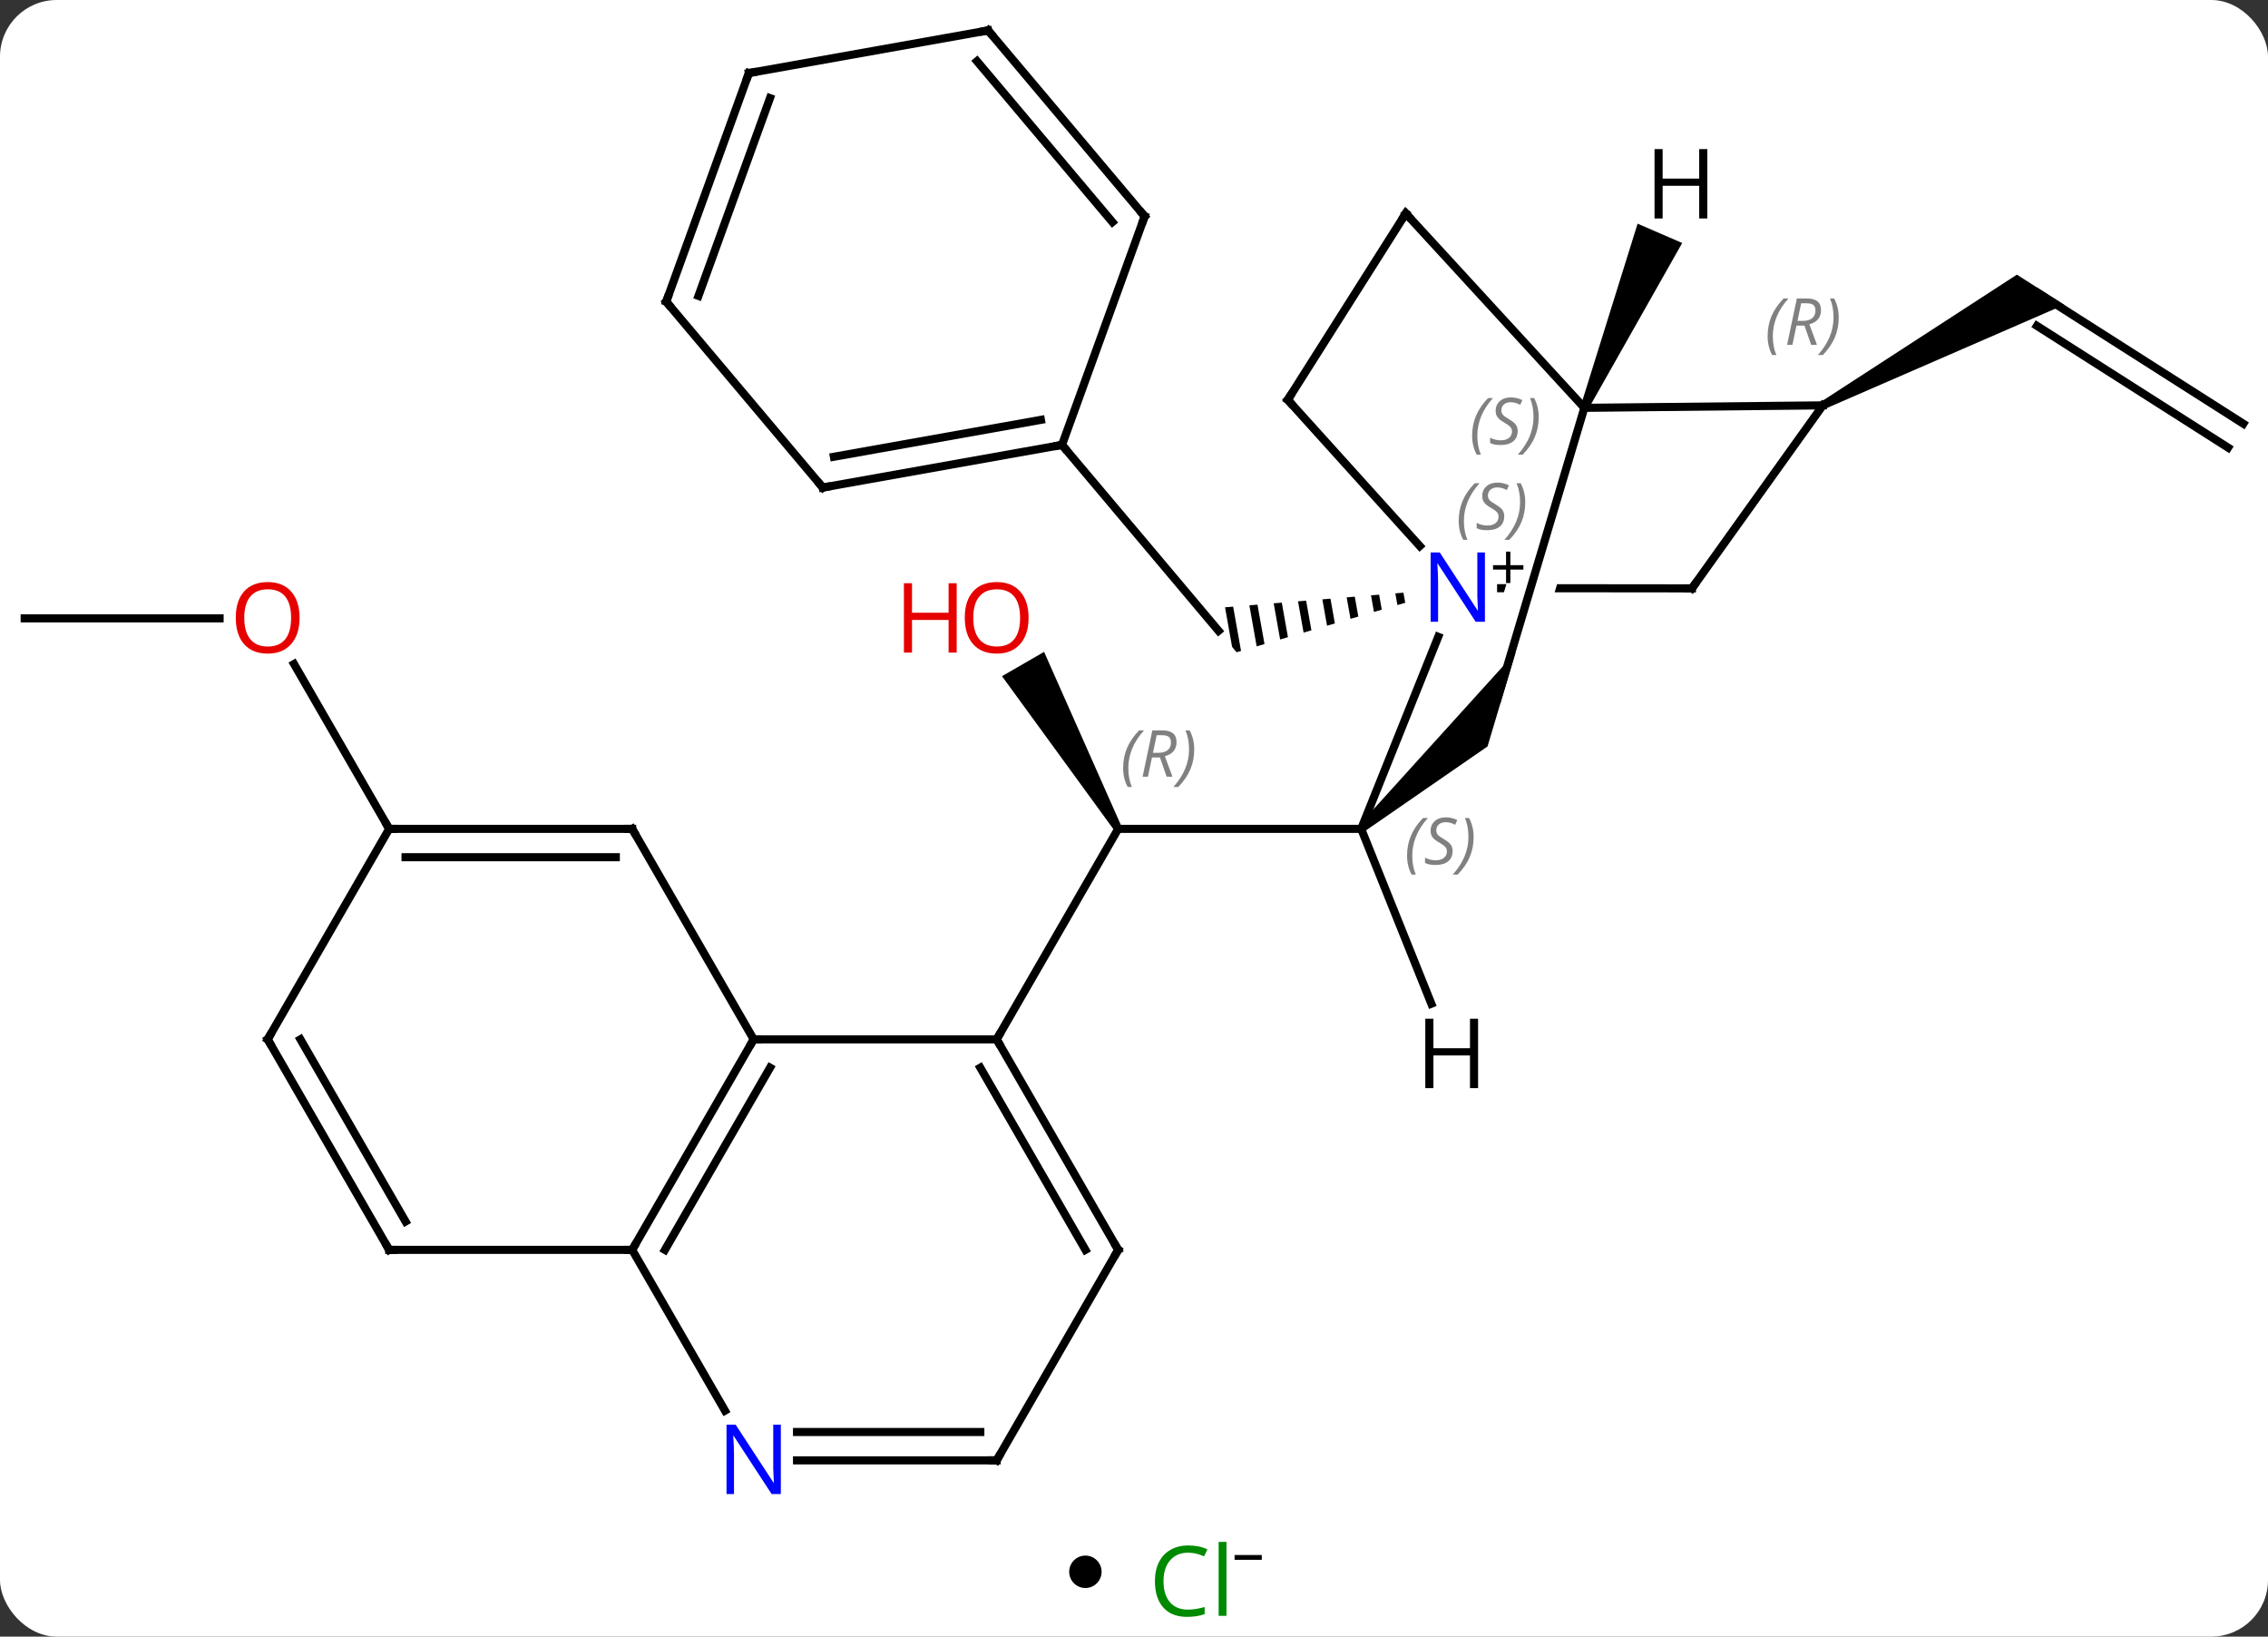 <svg width="280" viewBox="0 0 280 202" style="fill-opacity:1; color-rendering:auto; color-interpolation:auto; text-rendering:auto; stroke:black; stroke-linecap:square; stroke-miterlimit:10; shape-rendering:auto; stroke-opacity:1; fill:black; stroke-dasharray:none; font-weight:normal; stroke-width:1; font-family:'Open Sans'; font-style:normal; stroke-linejoin:miter; font-size:12; stroke-dashoffset:0; image-rendering:auto;" height="202" class="cas-substance-image" xmlns:xlink="http://www.w3.org/1999/xlink" xmlns="http://www.w3.org/2000/svg"><rect x="0" y="0" width="280" height="202" fill="#333333" stroke="none"/><svg class="cas-substance-single-component"><rect y="0" x="0" width="280" stroke="none" ry="7" rx="7" height="202" fill="white" class="cas-substance-group"/><svg y="0" x="0" width="280" viewBox="0 0 280 187" style="fill:black;" height="187" class="cas-substance-single-component-image"><svg><g><clipPath id="clipPath_33b07745d0af4278b91233847131278c1" clipPathUnits="userSpaceOnUse"><path d="M36.243 -39.414 L36.201 0.586 L72.609 0.624 L72.651 -39.376 L58.051 -39.391 L58.051 -39.391 L46.703 -1.372 L40.954 -3.088 L51.792 -39.398 L51.792 -39.398 L36.243 -39.414 Z"/></clipPath><g transform="translate(140,92)" style="text-rendering:geometricPrecision; color-rendering:optimizeQuality; color-interpolation:linearRGB; stroke-linecap:butt; image-rendering:optimizeQuality;"><path style="stroke:none;" d="M33.264 -18.847 L32.263 -18.765 L32.263 -18.765 L32.521 -17.319 L32.521 -17.319 L33.486 -17.602 L33.486 -17.602 L33.264 -18.847 ZM30.261 -18.601 L29.26 -18.519 L29.26 -18.519 L29.625 -16.469 L29.625 -16.469 L30.59 -16.752 L30.59 -16.752 L30.261 -18.601 ZM27.257 -18.355 L26.256 -18.273 L26.256 -18.273 L26.729 -15.62 L26.729 -15.62 L27.694 -15.903 L27.694 -15.903 L27.257 -18.355 ZM24.254 -18.109 L23.253 -18.027 L23.253 -18.027 L23.833 -14.77 L24.799 -15.053 L24.799 -15.053 L24.254 -18.109 ZM21.25 -17.863 L20.249 -17.781 L20.249 -17.781 L20.937 -13.921 L20.937 -13.921 L21.903 -14.204 L21.903 -14.204 L21.25 -17.863 ZM18.247 -17.617 L17.246 -17.535 L17.246 -17.535 L18.041 -13.072 L18.041 -13.072 L19.007 -13.355 L19.007 -13.355 L18.247 -17.617 ZM15.243 -17.371 L14.242 -17.289 L14.242 -17.289 L15.146 -12.222 L15.146 -12.222 L16.111 -12.505 L16.111 -12.505 L15.243 -17.371 ZM12.24 -17.125 L11.239 -17.043 L11.239 -17.043 L12.11 -12.159 L12.669 -11.495 L13.215 -11.656 L13.215 -11.656 L12.24 -17.125 Z"/><line y2="-37.089" y1="-14.145" x2="-8.889" x1="10.437" style="fill:none;"/><path style="stroke:none;" d="M-1.52 10.052 L-2.386 10.552 L-16.297 -8.542 L-11.101 -11.542 Z"/><line y2="10.302" y1="10.302" x2="28.047" x1="-1.953" style="fill:none;"/><line y2="36.282" y1="10.302" x2="-16.953" x1="-1.953" style="fill:none;"/><line y2="-39.702" y1="-55.818" x2="136.953" x1="111.651" style="fill:none;"/><line y2="-36.75" y1="-51.78" x2="135.073" x1="111.475" style="fill:none;"/><path style="stroke:none;" d="M85.272 -41.523 L84.81 -42.41 L108.998 -58.101 L114.842 -54.379 Z"/><line y2="-15.678" y1="-15.678" x2="-136.953" x1="-112.891" style="fill:none;"/><line y2="10.302" y1="-10.042" x2="-91.953" x1="-103.699" style="fill:none;"/><line y2="10.302" y1="-13.398" x2="28.047" x1="37.559" style="fill:none;"/><line y2="-19.38" y1="-19.404" x2="68.88" x1="45.324" style="fill:none; clip-path:url(#clipPath_33b07745d0af4278b91233847131278c1);"/><line y2="-42.651" y1="-24.606" x2="18.984" x1="35.28" style="fill:none;"/><path style="stroke:none;" d="M28.393 10.663 L27.701 9.941 L47.115 -11.492 L43.645 0.132 Z"/><line y2="-41.967" y1="-19.38" x2="85.041" x1="68.88" style="fill:none;"/><line y2="-65.658" y1="-42.651" x2="33.555" x1="18.984" style="fill:none;"/><line y2="-41.664" y1="-5.823" x2="55.599" x1="44.901" style="fill:none;"/><line y2="-41.664" y1="-41.967" x2="55.599" x1="85.041" style="fill:none;"/><line y2="-41.664" y1="-65.658" x2="55.599" x1="33.555" style="fill:none;"/><line y2="-31.824" y1="-37.089" x2="-38.424" x1="-8.889" style="fill:none;"/><line y2="-35.624" y1="-40.18" x2="-37.049" x1="-11.493" style="fill:none;"/><line y2="-65.298" y1="-37.089" x2="1.317" x1="-8.889" style="fill:none;"/><line y2="-54.768" y1="-31.824" x2="-57.75" x1="-38.424" style="fill:none;"/><line y2="-88.245" y1="-65.298" x2="-18.009" x1="1.317" style="fill:none;"/><line y2="-84.445" y1="-64.589" x2="-19.384" x1="-2.662" style="fill:none;"/><line y2="-82.98" y1="-54.768" x2="-47.544" x1="-57.75" style="fill:none;"/><line y2="-79.889" y1="-55.478" x2="-44.94" x1="-53.771" style="fill:none;"/><line y2="-82.98" y1="-88.245" x2="-47.544" x1="-18.009" style="fill:none;"/><line y2="36.282" y1="36.282" x2="-46.953" x1="-16.953" style="fill:none;"/><line y2="62.265" y1="36.282" x2="-1.953" x1="-16.953" style="fill:none;"/><line y2="62.265" y1="39.782" x2="-5.995" x1="-18.974" style="fill:none;"/><line y2="62.265" y1="36.282" x2="-61.953" x1="-46.953" style="fill:none;"/><line y2="62.265" y1="39.782" x2="-57.911" x1="-44.932" style="fill:none;"/><line y2="10.302" y1="36.282" x2="-61.953" x1="-46.953" style="fill:none;"/><line y2="88.245" y1="62.265" x2="-16.953" x1="-1.953" style="fill:none;"/><line y2="62.265" y1="62.265" x2="-91.953" x1="-61.953" style="fill:none;"/><line y2="82.107" y1="62.265" x2="-50.497" x1="-61.953" style="fill:none;"/><line y2="10.302" y1="10.302" x2="-91.953" x1="-61.953" style="fill:none;"/><line y2="13.802" y1="13.802" x2="-89.932" x1="-63.974" style="fill:none;"/><line y2="88.245" y1="88.245" x2="-41.601" x1="-16.953" style="fill:none;"/><line y2="84.745" y1="84.745" x2="-41.601" x1="-18.974" style="fill:none;"/><line y2="36.282" y1="62.265" x2="-106.953" x1="-91.953" style="fill:none;"/><line y2="36.282" y1="58.765" x2="-102.912" x1="-89.932" style="fill:none;"/><line y2="36.282" y1="10.302" x2="-106.953" x1="-91.953" style="fill:none;"/><line y2="31.883" y1="10.302" x2="36.709" x1="28.047" style="fill:none;"/><path style="stroke:none;" d="M56.058 -41.465 L55.14 -41.863 L62.173 -64.393 L67.679 -62.008 Z"/></g><g transform="translate(140,92)" style="font-size:8.4px; fill:gray; text-rendering:geometricPrecision; image-rendering:optimizeQuality; color-rendering:optimizeQuality; font-family:'Open Sans'; font-style:italic; stroke:gray; color-interpolation:linearRGB;"><path style="stroke:none;" d="M-1.341 2.806 Q-1.341 1.478 -0.873 0.353 Q-0.404 -0.772 0.627 -1.85 L1.237 -1.85 Q0.268 -0.788 -0.216 0.384 Q-0.701 1.556 -0.701 2.79 Q-0.701 4.118 -0.263 5.134 L-0.779 5.134 Q-1.341 4.103 -1.341 2.806 ZM2.219 1.493 L1.718 3.868 L1.062 3.868 L2.265 -1.85 L3.515 -1.85 Q5.25 -1.85 5.25 -0.413 Q5.25 0.947 3.812 1.337 L4.75 3.868 L4.031 3.868 L3.203 1.493 L2.219 1.493 ZM2.797 -1.257 Q2.406 0.665 2.344 0.915 L3 0.915 Q3.75 0.915 4.156 0.587 Q4.562 0.259 4.562 -0.366 Q4.562 -0.835 4.304 -1.046 Q4.047 -1.257 3.453 -1.257 L2.797 -1.257 ZM7.436 0.493 Q7.436 1.821 6.959 2.954 Q6.483 4.087 5.467 5.134 L4.858 5.134 Q6.795 2.978 6.795 0.493 Q6.795 -0.835 6.358 -1.85 L6.873 -1.85 Q7.436 -0.788 7.436 0.493 Z"/></g><g transform="translate(140,92)" style="fill:rgb(230,0,0); text-rendering:geometricPrecision; color-rendering:optimizeQuality; image-rendering:optimizeQuality; font-family:'Open Sans'; stroke:rgb(230,0,0); color-interpolation:linearRGB;"><path style="stroke:none;" d="M-13.015 -15.748 Q-13.015 -13.686 -14.055 -12.506 Q-15.094 -11.326 -16.937 -11.326 Q-18.828 -11.326 -19.859 -12.491 Q-20.89 -13.655 -20.89 -15.764 Q-20.89 -17.858 -19.859 -19.006 Q-18.828 -20.155 -16.937 -20.155 Q-15.078 -20.155 -14.047 -18.983 Q-13.015 -17.811 -13.015 -15.748 ZM-19.844 -15.748 Q-19.844 -14.014 -19.101 -13.108 Q-18.359 -12.201 -16.937 -12.201 Q-15.515 -12.201 -14.789 -13.1 Q-14.062 -13.998 -14.062 -15.748 Q-14.062 -17.483 -14.789 -18.373 Q-15.515 -19.264 -16.937 -19.264 Q-18.359 -19.264 -19.101 -18.366 Q-19.844 -17.467 -19.844 -15.748 Z"/><path style="stroke:none;" d="M-21.89 -11.451 L-22.89 -11.451 L-22.89 -15.483 L-27.406 -15.483 L-27.406 -11.451 L-28.406 -11.451 L-28.406 -20.014 L-27.406 -20.014 L-27.406 -16.373 L-22.89 -16.373 L-22.89 -20.014 L-21.89 -20.014 L-21.89 -11.451 Z"/><path style="stroke:none;" d="M-103.016 -15.748 Q-103.016 -13.686 -104.055 -12.506 Q-105.094 -11.326 -106.937 -11.326 Q-108.828 -11.326 -109.859 -12.491 Q-110.891 -13.655 -110.891 -15.764 Q-110.891 -17.858 -109.859 -19.006 Q-108.828 -20.155 -106.937 -20.155 Q-105.078 -20.155 -104.047 -18.983 Q-103.016 -17.811 -103.016 -15.748 ZM-109.844 -15.748 Q-109.844 -14.014 -109.101 -13.108 Q-108.359 -12.201 -106.937 -12.201 Q-105.516 -12.201 -104.789 -13.1 Q-104.062 -13.998 -104.062 -15.748 Q-104.062 -17.483 -104.789 -18.373 Q-105.516 -19.264 -106.937 -19.264 Q-108.359 -19.264 -109.101 -18.366 Q-109.844 -17.467 -109.844 -15.748 Z"/><path style="fill:rgb(0,5,255); stroke:none;" d="M43.324 -15.254 L42.183 -15.254 L37.495 -22.441 L37.449 -22.441 Q37.542 -21.176 37.542 -20.129 L37.542 -15.254 L36.62 -15.254 L36.62 -23.816 L37.745 -23.816 L42.417 -16.66 L42.464 -16.66 Q42.464 -16.816 42.417 -17.676 Q42.37 -18.535 42.386 -18.91 L42.386 -23.816 L43.324 -23.816 L43.324 -15.254 Z"/><path style="fill:black; stroke:none;" d="M46.464 -22.244 L48.074 -22.244 L48.074 -21.698 L46.464 -21.698 L46.464 -20.041 L45.933 -20.041 L45.933 -21.698 L44.324 -21.698 L44.324 -22.244 L45.933 -22.244 L45.933 -23.916 L46.464 -23.916 L46.464 -22.244 Z"/></g><g transform="translate(140,92)" style="font-size:8.4px; fill:gray; text-rendering:geometricPrecision; image-rendering:optimizeQuality; color-rendering:optimizeQuality; font-family:'Open Sans'; font-style:italic; stroke:gray; color-interpolation:linearRGB;"><path style="stroke:none;" d="M40.087 -27.699 Q40.087 -29.027 40.556 -30.152 Q41.025 -31.277 42.056 -32.356 L42.666 -32.356 Q41.697 -31.293 41.212 -30.121 Q40.728 -28.949 40.728 -27.715 Q40.728 -26.387 41.166 -25.371 L40.65 -25.371 Q40.087 -26.402 40.087 -27.699 ZM45.71 -28.293 Q45.71 -27.465 45.163 -27.012 Q44.616 -26.559 43.616 -26.559 Q43.21 -26.559 42.897 -26.613 Q42.585 -26.668 42.304 -26.809 L42.304 -27.465 Q42.929 -27.137 43.632 -27.137 Q44.257 -27.137 44.632 -27.434 Q45.007 -27.731 45.007 -28.246 Q45.007 -28.559 44.804 -28.785 Q44.6 -29.012 44.038 -29.34 Q43.444 -29.668 43.218 -29.996 Q42.991 -30.324 42.991 -30.777 Q42.991 -31.512 43.507 -31.973 Q44.022 -32.434 44.866 -32.434 Q45.241 -32.434 45.577 -32.356 Q45.913 -32.277 46.288 -32.106 L46.022 -31.512 Q45.772 -31.668 45.452 -31.754 Q45.132 -31.84 44.866 -31.84 Q44.335 -31.84 44.015 -31.567 Q43.694 -31.293 43.694 -30.824 Q43.694 -30.621 43.765 -30.473 Q43.835 -30.324 43.975 -30.192 Q44.116 -30.059 44.538 -29.809 Q45.1 -29.465 45.304 -29.27 Q45.507 -29.074 45.608 -28.84 Q45.71 -28.606 45.71 -28.293 ZM48.304 -30.012 Q48.304 -28.684 47.828 -27.551 Q47.351 -26.418 46.336 -25.371 L45.726 -25.371 Q47.664 -27.527 47.664 -30.012 Q47.664 -31.34 47.226 -32.356 L47.742 -32.356 Q48.304 -31.293 48.304 -30.012 Z"/><path style="stroke:none;" d="M33.713 13.618 Q33.713 12.29 34.181 11.165 Q34.65 10.04 35.681 8.962 L36.291 8.962 Q35.322 10.024 34.838 11.196 Q34.353 12.368 34.353 13.603 Q34.353 14.931 34.791 15.946 L34.275 15.946 Q33.713 14.915 33.713 13.618 ZM39.335 13.024 Q39.335 13.853 38.788 14.306 Q38.242 14.759 37.242 14.759 Q36.835 14.759 36.523 14.704 Q36.21 14.649 35.929 14.509 L35.929 13.853 Q36.554 14.181 37.257 14.181 Q37.882 14.181 38.257 13.884 Q38.632 13.587 38.632 13.071 Q38.632 12.759 38.429 12.532 Q38.226 12.306 37.663 11.978 Q37.07 11.649 36.843 11.321 Q36.617 10.993 36.617 10.54 Q36.617 9.806 37.132 9.345 Q37.648 8.884 38.492 8.884 Q38.867 8.884 39.202 8.962 Q39.538 9.04 39.913 9.212 L39.648 9.806 Q39.398 9.649 39.077 9.563 Q38.757 9.478 38.492 9.478 Q37.96 9.478 37.64 9.751 Q37.32 10.024 37.32 10.493 Q37.32 10.696 37.39 10.845 Q37.46 10.993 37.601 11.126 Q37.742 11.259 38.163 11.509 Q38.726 11.853 38.929 12.048 Q39.132 12.243 39.234 12.478 Q39.335 12.712 39.335 13.024 ZM41.93 11.306 Q41.93 12.634 41.453 13.767 Q40.977 14.899 39.961 15.946 L39.352 15.946 Q41.289 13.79 41.289 11.306 Q41.289 9.978 40.852 8.962 L41.367 8.962 Q41.93 10.024 41.93 11.306 Z"/></g><g transform="translate(140,92)" style="stroke-linecap:butt; font-size:8.4px; text-rendering:geometricPrecision; image-rendering:optimizeQuality; color-rendering:optimizeQuality; font-family:'Open Sans'; font-style:italic; color-interpolation:linearRGB; stroke-miterlimit:5;"><path style="fill:none;" d="M68.38 -19.381 L68.88 -19.38 L69.171 -19.787"/><path style="fill:none;" d="M19.319 -42.28 L18.984 -42.651 L19.252 -43.073"/><path style="fill:gray; stroke:none;" d="M78.226 -50.504 Q78.226 -51.832 78.695 -52.957 Q79.163 -54.082 80.195 -55.16 L80.804 -55.16 Q79.835 -54.098 79.351 -52.926 Q78.866 -51.754 78.866 -50.52 Q78.866 -49.191 79.304 -48.176 L78.788 -48.176 Q78.226 -49.207 78.226 -50.504 ZM81.786 -51.816 L81.286 -49.441 L80.629 -49.441 L81.833 -55.16 L83.083 -55.16 Q84.817 -55.16 84.817 -53.723 Q84.817 -52.363 83.379 -51.973 L84.317 -49.441 L83.598 -49.441 L82.77 -51.816 L81.786 -51.816 ZM82.364 -54.566 Q81.973 -52.645 81.911 -52.395 L82.567 -52.395 Q83.317 -52.395 83.723 -52.723 Q84.129 -53.051 84.129 -53.676 Q84.129 -54.145 83.872 -54.356 Q83.614 -54.566 83.02 -54.566 L82.364 -54.566 ZM87.003 -52.816 Q87.003 -51.488 86.526 -50.356 Q86.05 -49.223 85.034 -48.176 L84.425 -48.176 Q86.362 -50.332 86.362 -52.816 Q86.362 -54.145 85.925 -55.16 L86.441 -55.16 Q87.003 -54.098 87.003 -52.816 Z"/><path style="fill:none;" d="M33.288 -65.236 L33.555 -65.658 L33.893 -65.29"/><path style="fill:gray; stroke:none;" d="M41.746 -38.215 Q41.746 -39.543 42.215 -40.668 Q42.683 -41.793 43.715 -42.871 L44.324 -42.871 Q43.355 -41.809 42.871 -40.637 Q42.386 -39.465 42.386 -38.231 Q42.386 -36.903 42.824 -35.887 L42.308 -35.887 Q41.746 -36.918 41.746 -38.215 ZM47.368 -38.809 Q47.368 -37.981 46.822 -37.528 Q46.275 -37.075 45.275 -37.075 Q44.868 -37.075 44.556 -37.129 Q44.243 -37.184 43.962 -37.325 L43.962 -37.981 Q44.587 -37.653 45.29 -37.653 Q45.915 -37.653 46.29 -37.95 Q46.665 -38.246 46.665 -38.762 Q46.665 -39.075 46.462 -39.301 Q46.259 -39.528 45.697 -39.856 Q45.103 -40.184 44.876 -40.512 Q44.65 -40.84 44.65 -41.293 Q44.65 -42.028 45.165 -42.489 Q45.681 -42.95 46.525 -42.95 Q46.9 -42.95 47.236 -42.871 Q47.572 -42.793 47.947 -42.621 L47.681 -42.028 Q47.431 -42.184 47.111 -42.27 Q46.79 -42.356 46.525 -42.356 Q45.993 -42.356 45.673 -42.082 Q45.353 -41.809 45.353 -41.34 Q45.353 -41.137 45.423 -40.989 Q45.493 -40.84 45.634 -40.707 Q45.775 -40.575 46.197 -40.325 Q46.759 -39.981 46.962 -39.785 Q47.165 -39.59 47.267 -39.356 Q47.368 -39.121 47.368 -38.809 ZM49.963 -40.528 Q49.963 -39.2 49.486 -38.067 Q49.01 -36.934 47.994 -35.887 L47.385 -35.887 Q49.322 -38.043 49.322 -40.528 Q49.322 -41.856 48.885 -42.871 L49.4 -42.871 Q49.963 -41.809 49.963 -40.528 Z"/><path style="fill:none;" d="M-9.381 -37.001 L-8.889 -37.089 L-8.567 -36.707"/><path style="fill:none;" d="M-37.932 -31.912 L-38.424 -31.824 L-38.746 -32.206"/><path style="fill:none;" d="M1.147 -64.828 L1.317 -65.298 L0.995 -65.68"/><path style="fill:none;" d="M-57.428 -54.386 L-57.75 -54.768 L-57.58 -55.238"/><path style="fill:none;" d="M-17.687 -87.863 L-18.009 -88.245 L-18.501 -88.157"/><path style="fill:none;" d="M-47.714 -82.51 L-47.544 -82.98 L-47.052 -83.068"/><path style="fill:none;" d="M-16.703 36.715 L-16.953 36.282 L-16.703 35.849"/><path style="fill:none;" d="M-47.203 36.715 L-46.953 36.282 L-46.453 36.282"/><path style="fill:none;" d="M-2.203 61.832 L-1.953 62.265 L-2.203 62.698"/><path style="fill:none;" d="M-61.703 61.832 L-61.953 62.265 L-62.453 62.265"/><path style="fill:none;" d="M-61.703 10.735 L-61.953 10.302 L-62.453 10.302"/><path style="fill:none;" d="M-16.703 87.812 L-16.953 88.245 L-17.453 88.245"/><path style="fill:none;" d="M-91.453 62.265 L-91.953 62.265 L-92.203 61.832"/></g><g transform="translate(140,92)" style="stroke-linecap:butt; fill:rgb(0,5,255); text-rendering:geometricPrecision; color-rendering:optimizeQuality; image-rendering:optimizeQuality; font-family:'Open Sans'; stroke:rgb(0,5,255); color-interpolation:linearRGB; stroke-miterlimit:5;"><path style="stroke:none;" d="M-43.601 92.401 L-44.742 92.401 L-49.43 85.214 L-49.476 85.214 Q-49.383 86.479 -49.383 87.526 L-49.383 92.401 L-50.305 92.401 L-50.305 83.839 L-49.18 83.839 L-44.508 90.995 L-44.461 90.995 Q-44.461 90.839 -44.508 89.979 Q-44.555 89.12 -44.539 88.745 L-44.539 83.839 L-43.601 83.839 L-43.601 92.401 Z"/><path style="fill:none; stroke:black;" d="M-91.453 10.302 L-91.953 10.302 L-92.203 9.869"/><path style="fill:none; stroke:black;" d="M-106.703 36.715 L-106.953 36.282 L-106.703 35.849"/><path style="fill:black; stroke:none;" d="M42.48 42.301 L41.48 42.301 L41.48 38.27 L36.964 38.27 L36.964 42.301 L35.964 42.301 L35.964 33.739 L36.964 33.739 L36.964 37.379 L41.48 37.379 L41.48 33.739 L42.48 33.739 L42.48 42.301 Z"/><path style="fill:black; stroke:none;" d="M70.779 -65.036 L69.779 -65.036 L69.779 -69.067 L65.263 -69.067 L65.263 -65.036 L64.263 -65.036 L64.263 -73.598 L65.263 -73.598 L65.263 -69.958 L69.779 -69.958 L69.779 -73.598 L70.779 -73.598 L70.779 -65.036 Z"/></g></g></svg></svg><svg y="187" x="132" class="cas-substance-saf"><svg y="5" x="0" width="4" style="fill:black;" height="4" class="cas-substance-saf-dot"><circle stroke="none" r="2" fill="black" cy="2" cx="2"/></svg><svg y="0" x="8" width="19" style="fill:black;" height="15" class="cas-substance-saf-image"><svg><g><g transform="translate(7,8)" style="fill:rgb(0,138,0); text-rendering:geometricPrecision; color-rendering:optimizeQuality; image-rendering:optimizeQuality; font-family:'Open Sans'; stroke:rgb(0,138,0); color-interpolation:linearRGB;"><path style="stroke:none;" d="M-0.309 -3.359 Q-1.715 -3.359 -2.535 -2.422 Q-3.356 -1.484 -3.356 0.156 Q-3.356 1.828 -2.566 2.75 Q-1.777 3.672 -0.324 3.672 Q0.582 3.672 1.723 3.344 L1.723 4.219 Q0.832 4.562 -0.465 4.562 Q-2.356 4.562 -3.387 3.406 Q-4.418 2.25 -4.418 0.141 Q-4.418 -1.188 -3.926 -2.18 Q-3.434 -3.172 -2.496 -3.711 Q-1.559 -4.25 -0.293 -4.25 Q1.051 -4.25 2.066 -3.766 L1.645 -2.906 Q0.66 -3.359 -0.309 -3.359 ZM4.418 4.438 L3.449 4.438 L3.449 -4.688 L4.418 -4.688 L4.418 4.438 Z"/><path style="fill:black; stroke:none;" d="M5.418 -2.478 L5.418 -3.072 L8.777 -3.072 L8.777 -2.478 L5.418 -2.478 Z"/></g></g></svg></svg></svg></svg></svg>